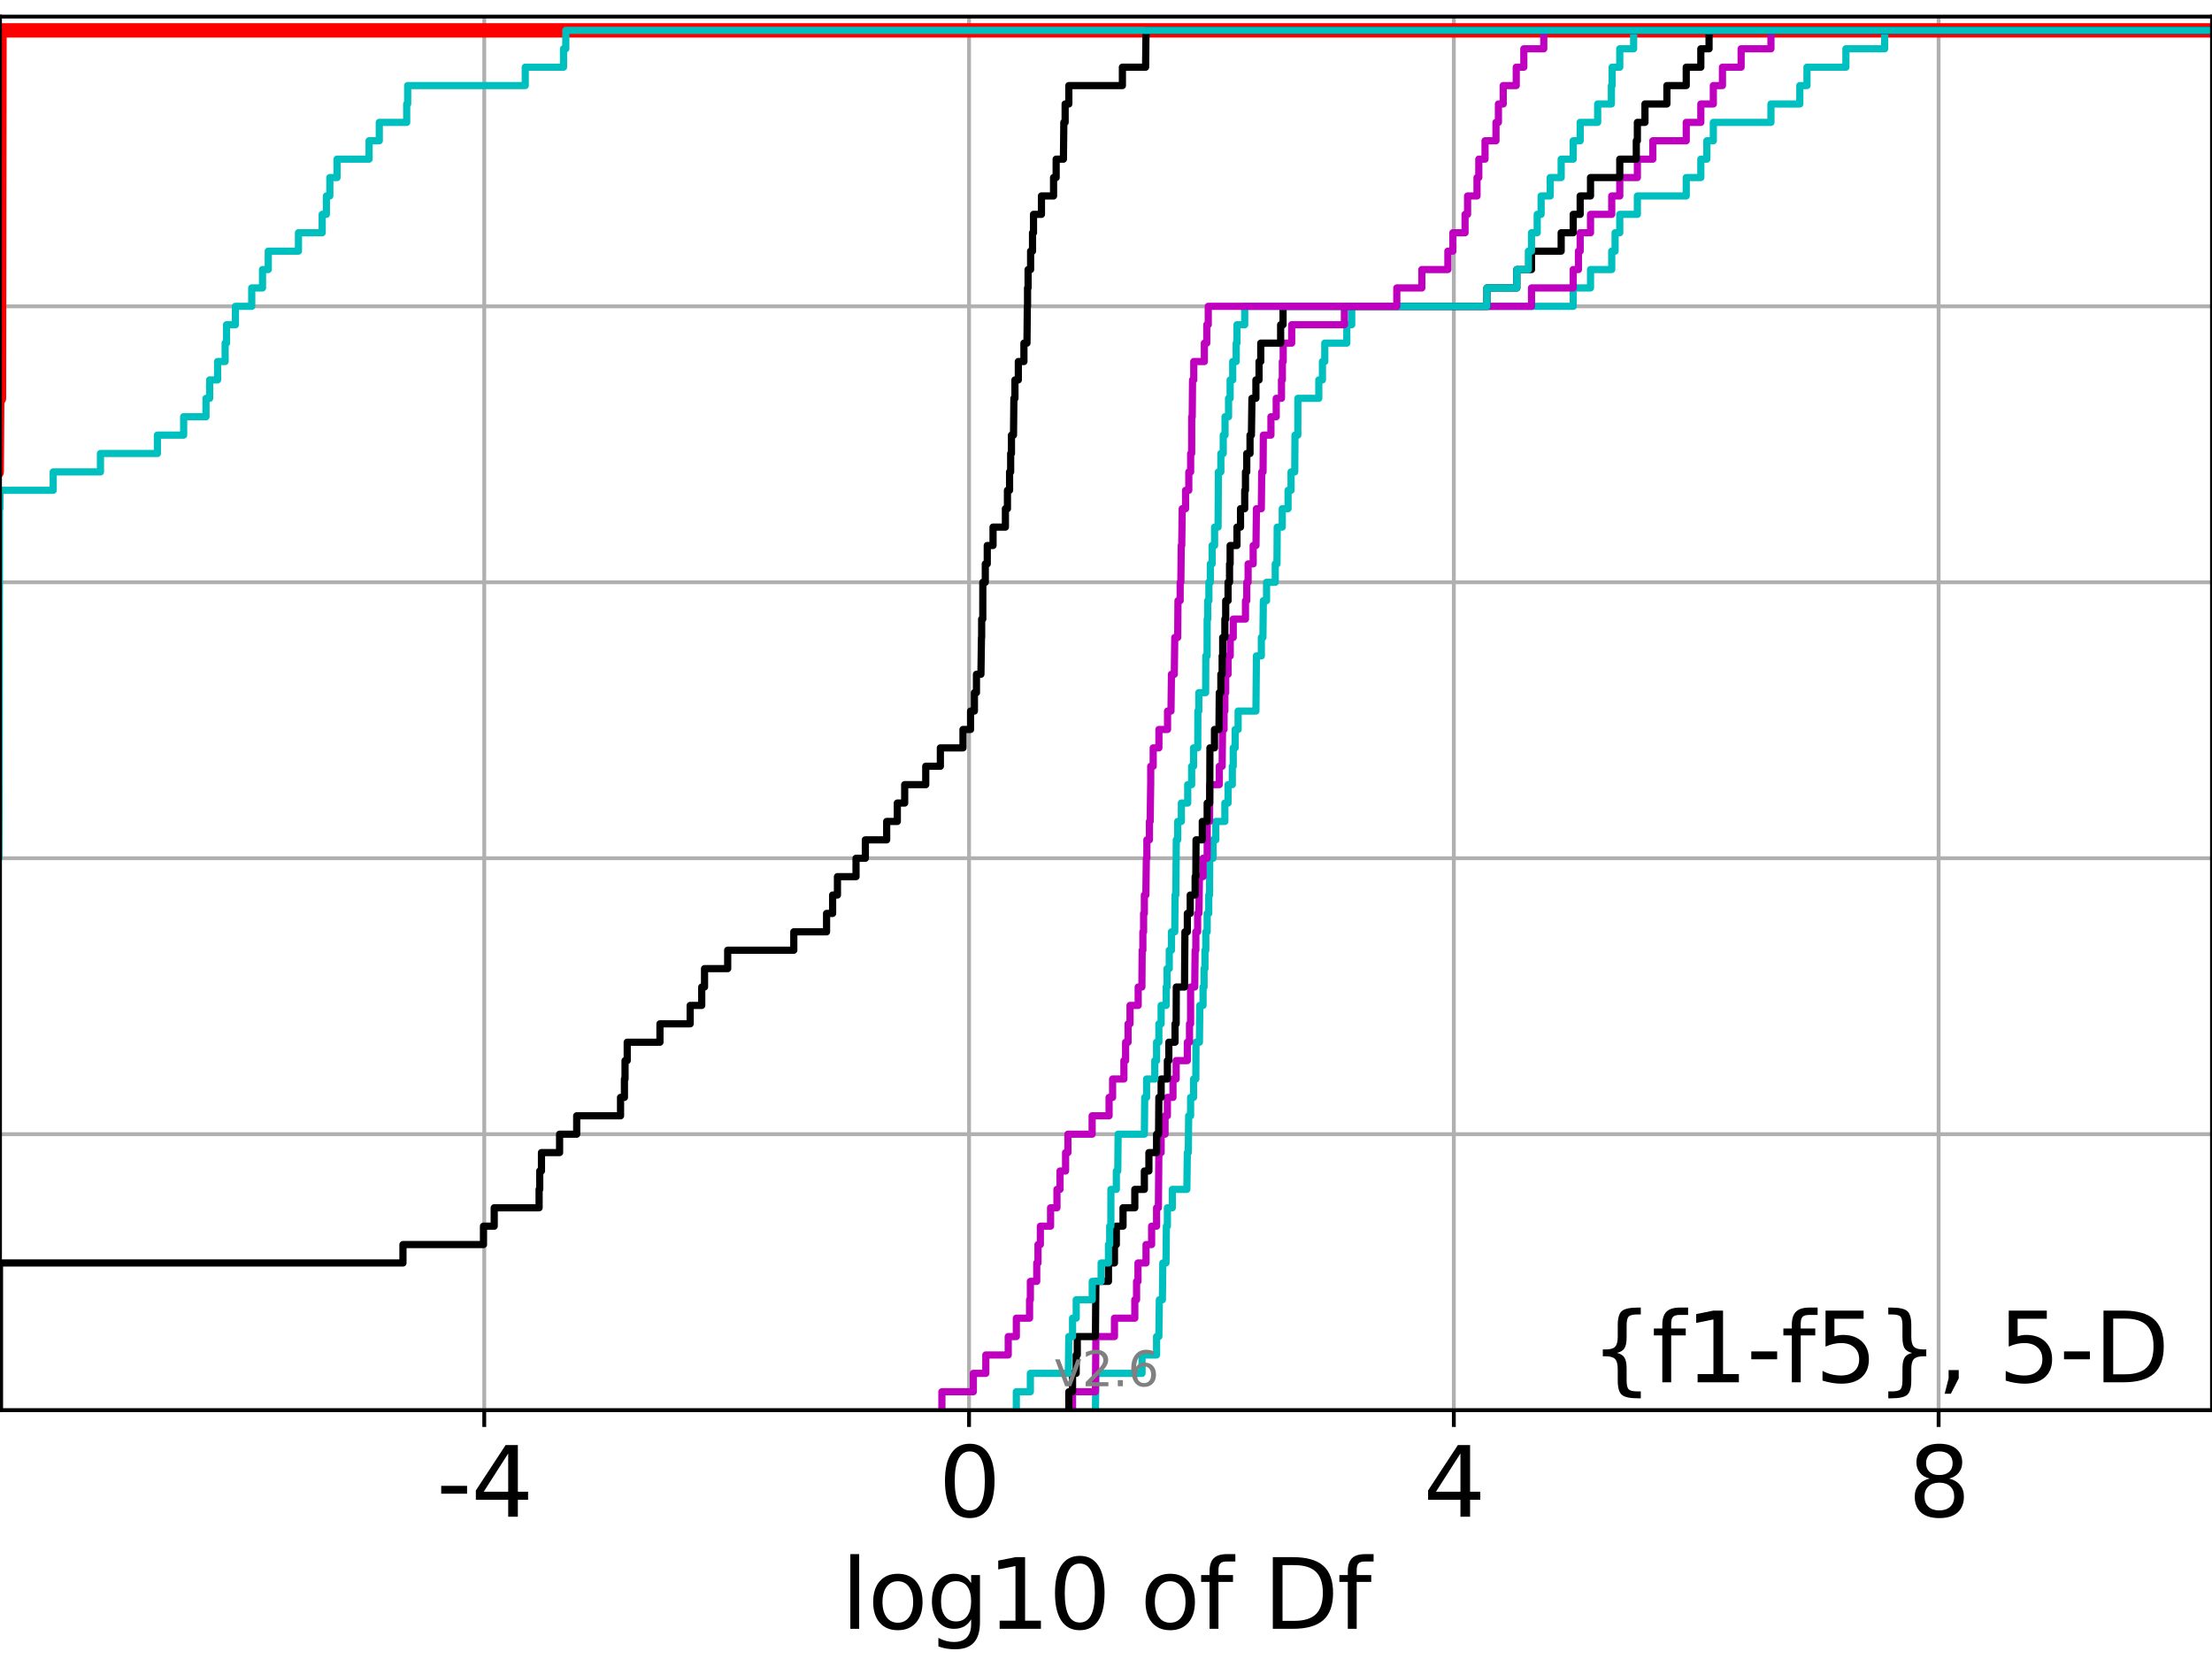 <?xml version="1.0" encoding="utf-8" standalone="no"?>
<!DOCTYPE svg PUBLIC "-//W3C//DTD SVG 1.1//EN"
  "http://www.w3.org/Graphics/SVG/1.1/DTD/svg11.dtd">
<svg xmlns:xlink="http://www.w3.org/1999/xlink" width="460.8pt" height="345.6pt" viewBox="0 0 460.8 345.6" xmlns="http://www.w3.org/2000/svg" version="1.1">
 <defs>
  <style type="text/css">*{stroke-linejoin: round; stroke-linecap: butt}</style>
 </defs>
 <g id="figure_1">
  <g id="patch_1">
   <path d="M 0 345.6 
L 460.8 345.6 
L 460.8 0 
L 0 0 
z
" style="fill: #ffffff"/>
  </g>
  <g id="axes_1">
   <g id="patch_2">
    <path d="M 0 293.76 
L 460.8 293.76 
L 460.8 3.456 
L 0 3.456 
z
" style="fill: #ffffff"/>
   </g>
   <g id="matplotlib.axis_1">
    <g id="xtick_1">
     <g id="line2d_1">
      <path d="M 100.88 293.76 
L 100.88 3.456 
" clip-path="url(#p5c19b31458)" style="fill: none; stroke: #b0b0b0; stroke-width: 0.8; stroke-linecap: square"/>
     </g>
     <g id="line2d_2">
      <defs>
       <path id="m96ebf164e9" d="M 0 0 
L 0 3.5 
" style="stroke: #000000; stroke-width: 0.8"/>
      </defs>
      <g>
       <use xlink:href="#m96ebf164e9" x="100.88" y="293.76" style="stroke: #000000; stroke-width: 0.8"/>
      </g>
     </g>
     <g id="text_1">
      <!-- -4 -->
      <g transform="translate(90.91 315.957)scale(0.2 -0.2)">
       <defs>
        <path id="DejaVuSans-2d" d="M 313 2009 
L 1997 2009 
L 1997 1497 
L 313 1497 
L 313 2009 
z
" transform="scale(0.016)"/>
        <path id="DejaVuSans-34" d="M 2419 4116 
L 825 1625 
L 2419 1625 
L 2419 4116 
z
M 2253 4666 
L 3047 4666 
L 3047 1625 
L 3713 1625 
L 3713 1100 
L 3047 1100 
L 3047 0 
L 2419 0 
L 2419 1100 
L 313 1100 
L 313 1709 
L 2253 4666 
z
" transform="scale(0.016)"/>
       </defs>
       <use xlink:href="#DejaVuSans-2d"/>
       <use xlink:href="#DejaVuSans-34" x="36.084"/>
      </g>
     </g>
    </g>
    <g id="xtick_2">
     <g id="line2d_3">
      <path d="M 201.869 293.76 
L 201.869 3.456 
" clip-path="url(#p5c19b31458)" style="fill: none; stroke: #b0b0b0; stroke-width: 0.8; stroke-linecap: square"/>
     </g>
     <g id="line2d_4">
      <g>
       <use xlink:href="#m96ebf164e9" x="201.869" y="293.76" style="stroke: #000000; stroke-width: 0.8"/>
      </g>
     </g>
     <g id="text_2">
      <!-- 0 -->
      <g transform="translate(195.507 315.957)scale(0.2 -0.2)">
       <defs>
        <path id="DejaVuSans-30" d="M 2034 4250 
Q 1547 4250 1301 3770 
Q 1056 3291 1056 2328 
Q 1056 1369 1301 889 
Q 1547 409 2034 409 
Q 2525 409 2770 889 
Q 3016 1369 3016 2328 
Q 3016 3291 2770 3770 
Q 2525 4250 2034 4250 
z
M 2034 4750 
Q 2819 4750 3233 4129 
Q 3647 3509 3647 2328 
Q 3647 1150 3233 529 
Q 2819 -91 2034 -91 
Q 1250 -91 836 529 
Q 422 1150 422 2328 
Q 422 3509 836 4129 
Q 1250 4750 2034 4750 
z
" transform="scale(0.016)"/>
       </defs>
       <use xlink:href="#DejaVuSans-30"/>
      </g>
     </g>
    </g>
    <g id="xtick_3">
     <g id="line2d_5">
      <path d="M 302.859 293.76 
L 302.859 3.456 
" clip-path="url(#p5c19b31458)" style="fill: none; stroke: #b0b0b0; stroke-width: 0.8; stroke-linecap: square"/>
     </g>
     <g id="line2d_6">
      <g>
       <use xlink:href="#m96ebf164e9" x="302.859" y="293.76" style="stroke: #000000; stroke-width: 0.8"/>
      </g>
     </g>
     <g id="text_3">
      <!-- 4 -->
      <g transform="translate(296.496 315.957)scale(0.2 -0.2)">
       <use xlink:href="#DejaVuSans-34"/>
      </g>
     </g>
    </g>
    <g id="xtick_4">
     <g id="line2d_7">
      <path d="M 403.848 293.76 
L 403.848 3.456 
" clip-path="url(#p5c19b31458)" style="fill: none; stroke: #b0b0b0; stroke-width: 0.8; stroke-linecap: square"/>
     </g>
     <g id="line2d_8">
      <g>
       <use xlink:href="#m96ebf164e9" x="403.848" y="293.76" style="stroke: #000000; stroke-width: 0.8"/>
      </g>
     </g>
     <g id="text_4">
      <!-- 8 -->
      <g transform="translate(397.486 315.957)scale(0.2 -0.2)">
       <defs>
        <path id="DejaVuSans-38" d="M 2034 2216 
Q 1584 2216 1326 1975 
Q 1069 1734 1069 1313 
Q 1069 891 1326 650 
Q 1584 409 2034 409 
Q 2484 409 2743 651 
Q 3003 894 3003 1313 
Q 3003 1734 2745 1975 
Q 2488 2216 2034 2216 
z
M 1403 2484 
Q 997 2584 770 2862 
Q 544 3141 544 3541 
Q 544 4100 942 4425 
Q 1341 4750 2034 4750 
Q 2731 4750 3128 4425 
Q 3525 4100 3525 3541 
Q 3525 3141 3298 2862 
Q 3072 2584 2669 2484 
Q 3125 2378 3379 2068 
Q 3634 1759 3634 1313 
Q 3634 634 3220 271 
Q 2806 -91 2034 -91 
Q 1263 -91 848 271 
Q 434 634 434 1313 
Q 434 1759 690 2068 
Q 947 2378 1403 2484 
z
M 1172 3481 
Q 1172 3119 1398 2916 
Q 1625 2713 2034 2713 
Q 2441 2713 2670 2916 
Q 2900 3119 2900 3481 
Q 2900 3844 2670 4047 
Q 2441 4250 2034 4250 
Q 1625 4250 1398 4047 
Q 1172 3844 1172 3481 
z
" transform="scale(0.016)"/>
       </defs>
       <use xlink:href="#DejaVuSans-38"/>
      </g>
     </g>
    </g>
    <g id="text_5">
     <!-- log10 of Df -->
     <g transform="translate(175.214 339.313)scale(0.2 -0.2)">
      <defs>
       <path id="DejaVuSans-6c" d="M 603 4863 
L 1178 4863 
L 1178 0 
L 603 0 
L 603 4863 
z
" transform="scale(0.016)"/>
       <path id="DejaVuSans-6f" d="M 1959 3097 
Q 1497 3097 1228 2736 
Q 959 2375 959 1747 
Q 959 1119 1226 758 
Q 1494 397 1959 397 
Q 2419 397 2687 759 
Q 2956 1122 2956 1747 
Q 2956 2369 2687 2733 
Q 2419 3097 1959 3097 
z
M 1959 3584 
Q 2709 3584 3137 3096 
Q 3566 2609 3566 1747 
Q 3566 888 3137 398 
Q 2709 -91 1959 -91 
Q 1206 -91 779 398 
Q 353 888 353 1747 
Q 353 2609 779 3096 
Q 1206 3584 1959 3584 
z
" transform="scale(0.016)"/>
       <path id="DejaVuSans-67" d="M 2906 1791 
Q 2906 2416 2648 2759 
Q 2391 3103 1925 3103 
Q 1463 3103 1205 2759 
Q 947 2416 947 1791 
Q 947 1169 1205 825 
Q 1463 481 1925 481 
Q 2391 481 2648 825 
Q 2906 1169 2906 1791 
z
M 3481 434 
Q 3481 -459 3084 -895 
Q 2688 -1331 1869 -1331 
Q 1566 -1331 1297 -1286 
Q 1028 -1241 775 -1147 
L 775 -588 
Q 1028 -725 1275 -790 
Q 1522 -856 1778 -856 
Q 2344 -856 2625 -561 
Q 2906 -266 2906 331 
L 2906 616 
Q 2728 306 2450 153 
Q 2172 0 1784 0 
Q 1141 0 747 490 
Q 353 981 353 1791 
Q 353 2603 747 3093 
Q 1141 3584 1784 3584 
Q 2172 3584 2450 3431 
Q 2728 3278 2906 2969 
L 2906 3500 
L 3481 3500 
L 3481 434 
z
" transform="scale(0.016)"/>
       <path id="DejaVuSans-31" d="M 794 531 
L 1825 531 
L 1825 4091 
L 703 3866 
L 703 4441 
L 1819 4666 
L 2450 4666 
L 2450 531 
L 3481 531 
L 3481 0 
L 794 0 
L 794 531 
z
" transform="scale(0.016)"/>
       <path id="DejaVuSans-20" transform="scale(0.016)"/>
       <path id="DejaVuSans-66" d="M 2375 4863 
L 2375 4384 
L 1825 4384 
Q 1516 4384 1395 4259 
Q 1275 4134 1275 3809 
L 1275 3500 
L 2222 3500 
L 2222 3053 
L 1275 3053 
L 1275 0 
L 697 0 
L 697 3053 
L 147 3053 
L 147 3500 
L 697 3500 
L 697 3744 
Q 697 4328 969 4595 
Q 1241 4863 1831 4863 
L 2375 4863 
z
" transform="scale(0.016)"/>
       <path id="DejaVuSans-44" d="M 1259 4147 
L 1259 519 
L 2022 519 
Q 2988 519 3436 956 
Q 3884 1394 3884 2338 
Q 3884 3275 3436 3711 
Q 2988 4147 2022 4147 
L 1259 4147 
z
M 628 4666 
L 1925 4666 
Q 3281 4666 3915 4102 
Q 4550 3538 4550 2338 
Q 4550 1131 3912 565 
Q 3275 0 1925 0 
L 628 0 
L 628 4666 
z
" transform="scale(0.016)"/>
      </defs>
      <use xlink:href="#DejaVuSans-6c"/>
      <use xlink:href="#DejaVuSans-6f" x="27.783"/>
      <use xlink:href="#DejaVuSans-67" x="88.965"/>
      <use xlink:href="#DejaVuSans-31" x="152.441"/>
      <use xlink:href="#DejaVuSans-30" x="216.064"/>
      <use xlink:href="#DejaVuSans-20" x="279.688"/>
      <use xlink:href="#DejaVuSans-6f" x="311.475"/>
      <use xlink:href="#DejaVuSans-66" x="372.656"/>
      <use xlink:href="#DejaVuSans-20" x="407.861"/>
      <use xlink:href="#DejaVuSans-44" x="439.648"/>
      <use xlink:href="#DejaVuSans-66" x="516.65"/>
     </g>
    </g>
   </g>
   <g id="matplotlib.axis_2">
    <g id="ytick_1">
     <g id="line2d_9">
      <path d="M 0 293.76 
L 460.8 293.76 
" clip-path="url(#p5c19b31458)" style="fill: none; stroke: #b0b0b0; stroke-width: 0.8; stroke-linecap: square"/>
     </g>
     <g id="line2d_10">
      <defs>
       <path id="m53f5f966a4" d="M 0 0 
L -3.5 0 
" style="stroke: #000000; stroke-width: 0.8"/>
      </defs>
      <g>
       <use xlink:href="#m53f5f966a4" x="0" y="293.76" style="stroke: #000000; stroke-width: 0.8"/>
      </g>
     </g>
    </g>
    <g id="ytick_2">
     <g id="line2d_11">
      <path d="M 0 236.274 
L 460.8 236.274 
" clip-path="url(#p5c19b31458)" style="fill: none; stroke: #b0b0b0; stroke-width: 0.8; stroke-linecap: square"/>
     </g>
     <g id="line2d_12">
      <g>
       <use xlink:href="#m53f5f966a4" x="0" y="236.274" style="stroke: #000000; stroke-width: 0.8"/>
      </g>
     </g>
    </g>
    <g id="ytick_3">
     <g id="line2d_13">
      <path d="M 0 178.788 
L 460.8 178.788 
" clip-path="url(#p5c19b31458)" style="fill: none; stroke: #b0b0b0; stroke-width: 0.8; stroke-linecap: square"/>
     </g>
     <g id="line2d_14">
      <g>
       <use xlink:href="#m53f5f966a4" x="0" y="178.788" style="stroke: #000000; stroke-width: 0.8"/>
      </g>
     </g>
    </g>
    <g id="ytick_4">
     <g id="line2d_15">
      <path d="M 0 121.302 
L 460.8 121.302 
" clip-path="url(#p5c19b31458)" style="fill: none; stroke: #b0b0b0; stroke-width: 0.8; stroke-linecap: square"/>
     </g>
     <g id="line2d_16">
      <g>
       <use xlink:href="#m53f5f966a4" x="0" y="121.302" style="stroke: #000000; stroke-width: 0.8"/>
      </g>
     </g>
    </g>
    <g id="ytick_5">
     <g id="line2d_17">
      <path d="M 0 63.816 
L 460.8 63.816 
" clip-path="url(#p5c19b31458)" style="fill: none; stroke: #b0b0b0; stroke-width: 0.8; stroke-linecap: square"/>
     </g>
     <g id="line2d_18">
      <g>
       <use xlink:href="#m53f5f966a4" x="0" y="63.816" style="stroke: #000000; stroke-width: 0.8"/>
      </g>
     </g>
    </g>
    <g id="ytick_6">
     <g id="line2d_19">
      <path d="M 0 6.33 
L 460.8 6.33 
" clip-path="url(#p5c19b31458)" style="fill: none; stroke: #b0b0b0; stroke-width: 0.8; stroke-linecap: square"/>
     </g>
     <g id="line2d_20">
      <g>
       <use xlink:href="#m53f5f966a4" x="0" y="6.33" style="stroke: #000000; stroke-width: 0.8"/>
      </g>
     </g>
    </g>
   </g>
   <g id="line2d_21">
    <path d="M -1 98.308 
L -0.68 98.308 
L -0.58 82.978 
L -0.212 82.978 
L -0.109 6.33 
L -0.109 6.33 
L 460.8 6.33 
L 460.8 6.33 
" clip-path="url(#p5c19b31458)" style="fill: none; stroke: #ff0000; stroke-width: 3; stroke-linecap: square"/>
   </g>
   <g id="line2d_22">
    <path d="M 228.2 293.76 
L 228.295 286.095 
L 237.909 286.095 
L 237.909 282.263 
L 240.936 282.263 
L 240.936 278.43 
L 241.412 278.43 
L 241.512 270.766 
L 242.145 270.766 
L 242.235 263.101 
L 242.902 263.101 
L 242.974 255.436 
L 243.187 255.436 
L 243.187 251.604 
L 244.219 251.604 
L 244.219 247.771 
L 247.243 247.771 
L 247.344 240.106 
L 247.539 240.106 
L 247.62 232.442 
L 248.025 232.442 
L 248.025 228.609 
L 248.641 228.609 
L 248.641 224.777 
L 249.116 224.777 
L 249.148 217.112 
L 249.863 217.112 
L 249.946 209.447 
L 250.616 209.447 
L 250.616 205.615 
L 250.825 205.615 
L 250.825 201.782 
L 251.014 201.782 
L 251.014 197.95 
L 251.193 197.95 
L 251.193 194.118 
L 251.476 194.118 
L 251.476 190.285 
L 251.803 190.285 
L 251.803 186.453 
L 251.969 186.453 
L 252.011 178.788 
L 252.701 178.788 
L 252.701 174.956 
L 253.274 174.956 
L 253.274 171.123 
L 255.16 171.123 
L 255.16 167.291 
L 255.827 167.291 
L 255.827 163.459 
L 256.714 163.459 
L 256.714 159.626 
L 256.907 159.626 
L 256.907 155.794 
L 257.303 155.794 
L 257.303 151.961 
L 257.923 151.961 
L 257.923 148.129 
L 261.633 148.129 
L 261.738 136.632 
L 262.759 136.632 
L 262.759 132.799 
L 263.089 132.799 
L 263.179 125.135 
L 263.848 125.135 
L 263.848 121.302 
L 265.655 121.302 
L 265.655 117.47 
L 266.017 117.47 
L 266.068 109.805 
L 267.116 109.805 
L 267.116 105.973 
L 268.326 105.973 
L 268.326 102.14 
L 268.95 102.14 
L 268.95 98.308 
L 269.714 98.308 
L 269.771 90.643 
L 270.357 90.643 
L 270.375 82.978 
L 274.732 82.978 
L 274.732 79.146 
L 275.487 79.146 
L 275.487 75.313 
L 275.976 75.313 
L 275.976 71.481 
L 280.562 71.481 
L 280.562 67.649 
L 281.588 67.649 
L 281.588 63.816 
L 327.728 63.816 
L 327.728 59.984 
L 331.334 59.984 
L 331.334 56.151 
L 335.752 56.151 
L 335.752 52.319 
L 336.452 52.319 
L 336.452 48.487 
L 337.428 48.487 
L 337.428 44.654 
L 341.095 44.654 
L 341.095 40.822 
L 351.274 40.822 
L 351.274 36.989 
L 354.313 36.989 
L 354.313 33.157 
L 355.567 33.157 
L 355.567 29.325 
L 356.918 29.325 
L 356.918 25.492 
L 368.921 25.492 
L 368.921 21.66 
L 374.933 21.66 
L 374.933 17.827 
L 376.428 17.827 
L 376.428 13.995 
L 384.537 13.995 
L 384.537 10.163 
L 392.611 10.163 
L 392.611 6.33 
L 392.611 6.33 
L 460.8 6.33 
L 460.8 6.33 
" clip-path="url(#p5c19b31458)" style="fill: none; stroke: #00bfbf; stroke-width: 1.5; stroke-linecap: square"/>
   </g>
   <g id="line2d_23">
    <path d="M 223.431 293.76 
L 223.431 289.928 
L 228.2 289.928 
L 228.295 278.43 
L 232.163 278.43 
L 232.163 274.598 
L 236.401 274.598 
L 236.401 270.766 
L 236.768 270.766 
L 236.768 266.933 
L 237.062 266.933 
L 237.062 263.101 
L 238.74 263.101 
L 238.74 259.268 
L 239.903 259.268 
L 239.903 255.436 
L 240.936 255.436 
L 240.936 251.604 
L 241.314 251.604 
L 241.412 240.106 
L 241.887 240.106 
L 241.887 236.274 
L 242.7 236.274 
L 242.7 232.442 
L 243.187 232.442 
L 243.187 228.609 
L 244.352 228.609 
L 244.352 224.777 
L 245.014 224.777 
L 245.014 220.944 
L 247.344 220.944 
L 247.344 217.112 
L 247.796 217.112 
L 247.796 213.28 
L 248.023 213.28 
L 248.025 205.615 
L 248.881 205.615 
L 248.969 197.95 
L 249.116 197.95 
L 249.116 194.118 
L 249.488 194.118 
L 249.488 190.285 
L 249.758 190.285 
L 249.869 182.621 
L 250.616 182.621 
L 250.616 178.788 
L 251.476 178.788 
L 251.493 171.123 
L 251.969 171.123 
L 252.011 163.459 
L 253.999 163.459 
L 253.999 159.626 
L 254.598 159.626 
L 254.668 151.961 
L 254.994 151.961 
L 254.994 148.129 
L 255.16 148.129 
L 255.16 144.297 
L 255.336 144.297 
L 255.336 140.464 
L 255.827 140.464 
L 255.827 136.632 
L 256.28 136.632 
L 256.28 132.799 
L 256.907 132.799 
L 256.907 128.967 
L 259.455 128.967 
L 259.455 125.135 
L 259.724 125.135 
L 259.724 121.302 
L 260.005 121.302 
L 260.005 117.47 
L 261.061 117.47 
L 261.061 113.637 
L 261.642 113.637 
L 261.738 105.973 
L 262.759 105.973 
L 262.841 98.308 
L 263.116 98.308 
L 263.179 90.643 
L 264.759 90.643 
L 264.759 86.811 
L 265.859 86.811 
L 265.859 82.978 
L 266.956 82.978 
L 266.956 79.146 
L 267.137 79.146 
L 267.137 75.313 
L 267.316 75.313 
L 267.316 71.481 
L 269.082 71.481 
L 269.082 67.649 
L 280.061 67.649 
L 280.061 63.816 
L 319.039 63.816 
L 319.039 59.984 
L 327.728 59.984 
L 327.728 56.151 
L 328.817 56.151 
L 328.817 52.319 
L 329.179 52.319 
L 329.179 48.487 
L 331.334 48.487 
L 331.334 44.654 
L 335.752 44.654 
L 335.752 40.822 
L 337.428 40.822 
L 337.428 36.989 
L 341.095 36.989 
L 341.095 33.157 
L 344.313 33.157 
L 344.313 29.325 
L 351.274 29.325 
L 351.274 25.492 
L 354.313 25.492 
L 354.313 21.66 
L 356.918 21.66 
L 356.918 17.827 
L 358.818 17.827 
L 358.818 13.995 
L 362.708 13.995 
L 362.708 10.163 
L 368.921 10.163 
L 368.921 6.33 
L 368.921 6.33 
L 460.8 6.33 
L 460.8 6.33 
" clip-path="url(#p5c19b31458)" style="fill: none; stroke: #bf00bf; stroke-width: 1.5; stroke-linecap: square"/>
   </g>
   <g id="line2d_24">
    <path d="M 222.651 293.76 
L 222.651 289.928 
L 223.431 289.928 
L 223.431 286.095 
L 224.189 286.095 
L 224.189 282.263 
L 224.419 282.263 
L 224.419 278.43 
L 228.2 278.43 
L 228.295 266.933 
L 230.914 266.933 
L 230.914 263.101 
L 232.163 263.101 
L 232.163 259.268 
L 232.551 259.268 
L 232.551 255.436 
L 233.948 255.436 
L 233.948 251.604 
L 236.401 251.604 
L 236.401 247.771 
L 238.391 247.771 
L 238.391 243.939 
L 239.339 243.939 
L 239.339 240.106 
L 240.936 240.106 
L 240.936 236.274 
L 241.353 236.274 
L 241.412 228.609 
L 241.887 228.609 
L 241.887 224.777 
L 243.187 224.777 
L 243.187 220.944 
L 243.492 220.944 
L 243.492 217.112 
L 244.782 217.112 
L 244.782 213.28 
L 245.014 213.28 
L 245.044 205.615 
L 246.756 205.615 
L 246.843 194.118 
L 247.345 194.118 
L 247.345 190.285 
L 247.946 190.285 
L 247.946 186.453 
L 248.969 186.453 
L 248.969 182.621 
L 249.116 182.621 
L 249.157 174.956 
L 250.461 174.956 
L 250.461 171.123 
L 251.476 171.123 
L 251.476 167.291 
L 252.011 167.291 
L 252.049 155.794 
L 253.001 155.794 
L 253.001 151.961 
L 253.934 151.961 
L 253.999 144.297 
L 254.328 144.297 
L 254.328 140.464 
L 254.598 140.464 
L 254.598 136.632 
L 254.71 136.632 
L 254.71 132.799 
L 255.16 132.799 
L 255.16 128.967 
L 255.336 128.967 
L 255.336 125.135 
L 255.827 125.135 
L 255.827 121.302 
L 256.138 121.302 
L 256.138 117.47 
L 256.26 117.47 
L 256.26 113.637 
L 257.683 113.637 
L 257.683 109.805 
L 258.424 109.805 
L 258.424 105.973 
L 259.296 105.973 
L 259.296 102.14 
L 259.455 102.14 
L 259.455 98.308 
L 259.724 98.308 
L 259.724 94.475 
L 260.402 94.475 
L 260.402 90.643 
L 260.693 90.643 
L 260.803 82.978 
L 261.629 82.978 
L 261.629 79.146 
L 262.282 79.146 
L 262.282 75.313 
L 262.641 75.313 
L 262.641 71.481 
L 266.781 71.481 
L 266.781 67.649 
L 267.284 67.649 
L 267.284 63.816 
L 309.755 63.816 
L 309.755 59.984 
L 315.983 59.984 
L 315.983 56.151 
L 319.039 56.151 
L 319.039 52.319 
L 325.218 52.319 
L 325.218 48.487 
L 327.728 48.487 
L 327.728 44.654 
L 329.179 44.654 
L 329.179 40.822 
L 331.334 40.822 
L 331.334 36.989 
L 337.428 36.989 
L 337.428 33.157 
L 340.87 33.157 
L 340.87 29.325 
L 341.095 29.325 
L 341.095 25.492 
L 342.675 25.492 
L 342.675 21.66 
L 347.245 21.66 
L 347.245 17.827 
L 351.274 17.827 
L 351.274 13.995 
L 354.313 13.995 
L 354.313 10.163 
L 356.028 10.163 
L 356.028 6.33 
L 356.028 6.33 
L 460.8 6.33 
L 460.8 6.33 
" clip-path="url(#p5c19b31458)" style="fill: none; stroke: #000000; stroke-width: 1.5; stroke-linecap: square"/>
   </g>
   <g id="line2d_25">
    <path d="M 211.721 293.76 
L 211.721 289.928 
L 214.644 289.928 
L 214.644 286.095 
L 222.558 286.095 
L 222.651 278.43 
L 223.431 278.43 
L 223.431 274.598 
L 224.198 274.598 
L 224.198 270.766 
L 227.536 270.766 
L 227.536 266.933 
L 229.383 266.933 
L 229.383 263.101 
L 230.914 263.101 
L 230.914 259.268 
L 231.17 259.268 
L 231.17 255.436 
L 231.411 255.436 
L 231.422 247.771 
L 232.551 247.771 
L 232.551 243.939 
L 232.85 243.939 
L 232.925 236.274 
L 238.391 236.274 
L 238.463 228.609 
L 238.858 228.609 
L 238.858 224.777 
L 240.563 224.777 
L 240.563 220.944 
L 240.936 220.944 
L 240.936 217.112 
L 241.412 217.112 
L 241.412 213.28 
L 241.887 213.28 
L 241.887 209.447 
L 242.931 209.447 
L 242.931 205.615 
L 243.117 205.615 
L 243.117 201.782 
L 243.576 201.782 
L 243.576 197.95 
L 244.035 197.95 
L 244.035 194.118 
L 244.724 194.118 
L 244.782 186.453 
L 244.943 186.453 
L 245.044 174.956 
L 245.339 174.956 
L 245.339 171.123 
L 246.098 171.123 
L 246.098 167.291 
L 247.423 167.291 
L 247.423 163.459 
L 248.243 163.459 
L 248.243 159.626 
L 248.64 159.626 
L 248.64 155.794 
L 249.516 155.794 
L 249.537 148.129 
L 249.735 148.129 
L 249.735 144.297 
L 251.159 144.297 
L 251.191 136.632 
L 251.462 136.632 
L 251.476 128.967 
L 251.592 128.967 
L 251.592 125.135 
L 251.836 125.135 
L 251.836 121.302 
L 252.134 121.302 
L 252.134 117.47 
L 252.513 117.47 
L 252.513 113.637 
L 253.019 113.637 
L 253.019 109.805 
L 253.743 109.805 
L 253.82 98.308 
L 254.328 98.308 
L 254.328 94.475 
L 254.822 94.475 
L 254.822 90.643 
L 255.196 90.643 
L 255.196 86.811 
L 255.932 86.811 
L 255.932 82.978 
L 256.26 82.978 
L 256.26 79.146 
L 256.797 79.146 
L 256.797 75.313 
L 257.518 75.313 
L 257.518 71.481 
L 257.683 71.481 
L 257.683 67.649 
L 259.296 67.649 
L 259.296 63.816 
L 309.755 63.816 
L 309.755 59.984 
L 315.983 59.984 
L 315.983 56.151 
L 318.387 56.151 
L 318.387 52.319 
L 319.039 52.319 
L 319.039 48.487 
L 320.227 48.487 
L 320.227 44.654 
L 321.042 44.654 
L 321.042 40.822 
L 322.936 40.822 
L 322.936 36.989 
L 325.218 36.989 
L 325.218 33.157 
L 327.728 33.157 
L 327.728 29.325 
L 329.179 29.325 
L 329.179 25.492 
L 332.822 25.492 
L 332.822 21.66 
L 335.68 21.66 
L 335.68 17.827 
L 335.838 17.827 
L 335.838 13.995 
L 337.428 13.995 
L 337.428 10.163 
L 340.317 10.163 
L 340.317 6.33 
L 340.317 6.33 
L 460.8 6.33 
L 460.8 6.33 
" clip-path="url(#p5c19b31458)" style="fill: none; stroke: #00bfbf; stroke-width: 1.5; stroke-linecap: square"/>
   </g>
   <g id="line2d_26">
    <path d="M 196.215 293.76 
L 196.215 289.928 
L 202.764 289.928 
L 202.764 286.095 
L 205.364 286.095 
L 205.364 282.263 
L 210.032 282.263 
L 210.032 278.43 
L 211.721 278.43 
L 211.721 274.598 
L 214.478 274.598 
L 214.478 270.766 
L 214.644 270.766 
L 214.644 266.933 
L 215.972 266.933 
L 215.972 263.101 
L 216.233 263.101 
L 216.233 259.268 
L 216.725 259.268 
L 216.725 255.436 
L 218.853 255.436 
L 218.853 251.604 
L 220.184 251.604 
L 220.184 247.771 
L 220.821 247.771 
L 220.821 243.939 
L 221.98 243.939 
L 221.98 240.106 
L 222.468 240.106 
L 222.468 236.274 
L 227.512 236.274 
L 227.512 232.442 
L 231.04 232.442 
L 231.04 228.609 
L 231.776 228.609 
L 231.776 224.777 
L 234.129 224.777 
L 234.129 220.944 
L 234.483 220.944 
L 234.483 217.112 
L 234.997 217.112 
L 234.997 213.28 
L 235.406 213.28 
L 235.406 209.447 
L 237.106 209.447 
L 237.106 205.615 
L 237.875 205.615 
L 237.936 197.95 
L 238.082 197.95 
L 238.082 194.118 
L 238.233 194.118 
L 238.233 190.285 
L 238.391 190.285 
L 238.391 186.453 
L 238.704 186.453 
L 238.805 178.788 
L 238.915 178.788 
L 238.915 174.956 
L 239.449 174.956 
L 239.449 171.123 
L 239.601 171.123 
L 239.705 163.459 
L 239.714 163.459 
L 239.714 159.626 
L 240.233 159.626 
L 240.233 155.794 
L 241.424 155.794 
L 241.424 151.961 
L 243.221 151.961 
L 243.221 148.129 
L 243.939 148.129 
L 244.035 140.464 
L 244.626 140.464 
L 244.724 132.799 
L 245.337 132.799 
L 245.395 125.135 
L 245.849 125.135 
L 245.849 121.302 
L 245.992 121.302 
L 246.076 113.637 
L 246.178 113.637 
L 246.273 105.973 
L 246.976 105.973 
L 246.976 102.14 
L 247.649 102.14 
L 247.649 98.308 
L 248.034 98.308 
L 248.034 94.475 
L 248.243 94.475 
L 248.258 86.811 
L 248.361 86.811 
L 248.429 79.146 
L 248.682 79.146 
L 248.682 75.313 
L 250.888 75.313 
L 250.888 71.481 
L 251.394 71.481 
L 251.394 67.649 
L 251.701 67.649 
L 251.701 63.816 
L 290.979 63.816 
L 290.979 59.984 
L 296.195 59.984 
L 296.195 56.151 
L 301.62 56.151 
L 301.62 52.319 
L 302.658 52.319 
L 302.658 48.487 
L 305.199 48.487 
L 305.199 44.654 
L 305.721 44.654 
L 305.721 40.822 
L 307.688 40.822 
L 307.688 36.989 
L 308.061 36.989 
L 308.061 33.157 
L 309.358 33.157 
L 309.358 29.325 
L 311.638 29.325 
L 311.638 25.492 
L 312.149 25.492 
L 312.149 21.66 
L 313.147 21.66 
L 313.147 17.827 
L 315.861 17.827 
L 315.861 13.995 
L 317.44 13.995 
L 317.44 10.163 
L 321.597 10.163 
L 321.597 6.33 
L 321.597 6.33 
L 460.8 6.33 
L 460.8 6.33 
" clip-path="url(#p5c19b31458)" style="fill: none; stroke: #bf00bf; stroke-width: 1.5; stroke-linecap: square"/>
   </g>
   <g id="line2d_27">
    <path d="M -0.109 293.76 
L -0.109 263.101 
L 83.943 263.101 
L 83.943 259.268 
L 100.718 259.268 
L 100.718 255.436 
L 102.953 255.436 
L 102.953 251.604 
L 112.304 251.604 
L 112.304 247.771 
L 112.435 247.771 
L 112.435 243.939 
L 112.798 243.939 
L 112.798 240.106 
L 116.572 240.106 
L 116.572 236.274 
L 120.136 236.274 
L 120.136 232.442 
L 129.271 232.442 
L 129.271 228.609 
L 130.081 228.609 
L 130.081 224.777 
L 130.205 224.777 
L 130.205 220.944 
L 130.661 220.944 
L 130.661 217.112 
L 137.481 217.112 
L 137.481 213.28 
L 143.776 213.28 
L 143.776 209.447 
L 146.184 209.447 
L 146.184 205.615 
L 146.768 205.615 
L 146.768 201.782 
L 151.59 201.782 
L 151.59 197.95 
L 165.361 197.95 
L 165.361 194.118 
L 172.189 194.118 
L 172.189 190.285 
L 173.45 190.285 
L 173.45 186.453 
L 174.456 186.453 
L 174.456 182.621 
L 178.326 182.621 
L 178.326 178.788 
L 180.269 178.788 
L 180.269 174.956 
L 184.711 174.956 
L 184.711 171.123 
L 186.928 171.123 
L 186.928 167.291 
L 188.463 167.291 
L 188.463 163.459 
L 192.849 163.459 
L 192.849 159.626 
L 195.896 159.626 
L 195.896 155.794 
L 200.607 155.794 
L 200.607 151.961 
L 202.187 151.961 
L 202.187 148.129 
L 202.986 148.129 
L 202.986 144.297 
L 203.414 144.297 
L 203.414 140.464 
L 204.346 140.464 
L 204.457 132.799 
L 204.496 132.799 
L 204.496 128.967 
L 204.732 128.967 
L 204.74 121.302 
L 205.256 121.302 
L 205.256 117.47 
L 205.665 117.47 
L 205.665 113.637 
L 206.869 113.637 
L 206.869 109.805 
L 209.444 109.805 
L 209.444 105.973 
L 209.869 105.973 
L 209.869 102.14 
L 210.311 102.14 
L 210.311 98.308 
L 210.538 98.308 
L 210.538 94.475 
L 210.707 94.475 
L 210.707 90.643 
L 211.13 90.643 
L 211.212 82.978 
L 211.431 82.978 
L 211.431 79.146 
L 212.137 79.146 
L 212.137 75.313 
L 213.302 75.313 
L 213.302 71.481 
L 213.938 71.481 
L 214.011 63.816 
L 214.055 63.816 
L 214.055 59.984 
L 214.169 59.984 
L 214.169 56.151 
L 214.694 56.151 
L 214.694 52.319 
L 215.094 52.319 
L 215.094 48.487 
L 215.298 48.487 
L 215.298 44.654 
L 216.953 44.654 
L 216.953 40.822 
L 219.477 40.822 
L 219.477 36.989 
L 220.017 36.989 
L 220.017 33.157 
L 221.53 33.157 
L 221.617 25.492 
L 221.888 25.492 
L 221.888 21.66 
L 222.658 21.66 
L 222.658 17.827 
L 233.816 17.827 
L 233.816 13.995 
L 238.647 13.995 
L 238.74 6.33 
L 238.74 6.33 
L 460.8 6.33 
L 460.8 6.33 
" clip-path="url(#p5c19b31458)" style="fill: none; stroke: #000000; stroke-width: 1.5; stroke-linecap: square"/>
   </g>
   <g id="line2d_28">
    <path d="M -1 186.453 
L -0.646 186.453 
L -0.589 178.788 
L -0.212 178.788 
L -0.109 105.973 
L -0.015 105.973 
L -0.015 102.14 
L 11.084 102.14 
L 11.084 98.308 
L 20.926 98.308 
L 20.926 94.475 
L 32.788 94.475 
L 32.788 90.643 
L 38.26 90.643 
L 38.26 86.811 
L 42.915 86.811 
L 42.915 82.978 
L 43.678 82.978 
L 43.678 79.146 
L 45.328 79.146 
L 45.328 75.313 
L 46.898 75.313 
L 46.898 71.481 
L 47.19 71.481 
L 47.19 67.649 
L 49.044 67.649 
L 49.044 63.816 
L 52.439 63.816 
L 52.439 59.984 
L 54.686 59.984 
L 54.686 56.151 
L 55.882 56.151 
L 55.882 52.319 
L 62.174 52.319 
L 62.174 48.487 
L 67.117 48.487 
L 67.117 44.654 
L 67.994 44.654 
L 67.994 40.822 
L 68.712 40.822 
L 68.712 36.989 
L 70.213 36.989 
L 70.213 33.157 
L 76.889 33.157 
L 76.889 29.325 
L 79.013 29.325 
L 79.013 25.492 
L 84.722 25.492 
L 84.722 21.66 
L 84.926 21.66 
L 84.926 17.827 
L 109.419 17.827 
L 109.419 13.995 
L 117.395 13.995 
L 117.395 10.163 
L 117.869 10.163 
L 117.869 6.33 
L 117.869 6.33 
L 460.8 6.33 
L 460.8 6.33 
" clip-path="url(#p5c19b31458)" style="fill: none; stroke: #00bfbf; stroke-width: 1.5; stroke-linecap: square"/>
   </g>
   <g id="patch_3">
    <path d="M 0 293.76 
L 0 3.456 
" style="fill: none; stroke: #000000; stroke-width: 0.8; stroke-linejoin: miter; stroke-linecap: square"/>
   </g>
   <g id="patch_4">
    <path d="M 460.8 293.76 
L 460.8 3.456 
" style="fill: none; stroke: #000000; stroke-width: 0.8; stroke-linejoin: miter; stroke-linecap: square"/>
   </g>
   <g id="patch_5">
    <path d="M 0 293.76 
L 460.8 293.76 
" style="fill: none; stroke: #000000; stroke-width: 0.8; stroke-linejoin: miter; stroke-linecap: square"/>
   </g>
   <g id="patch_6">
    <path d="M 0 3.456 
L 460.8 3.456 
" style="fill: none; stroke: #000000; stroke-width: 0.8; stroke-linejoin: miter; stroke-linecap: square"/>
   </g>
   <g id="text_6">
    <!-- {f1-f5}, 5-D -->
    <g transform="translate(331.334 287.954)scale(0.2 -0.2)">
     <defs>
      <path id="DejaVuSans-7b" d="M 3272 -594 
L 3272 -1044 
L 3078 -1044 
Q 2300 -1044 2036 -812 
Q 1772 -581 1772 109 
L 1772 856 
Q 1772 1328 1603 1509 
Q 1434 1691 991 1691 
L 800 1691 
L 800 2138 
L 991 2138 
Q 1438 2138 1605 2317 
Q 1772 2497 1772 2963 
L 1772 3713 
Q 1772 4403 2036 4633 
Q 2300 4863 3078 4863 
L 3272 4863 
L 3272 4416 
L 3059 4416 
Q 2619 4416 2484 4278 
Q 2350 4141 2350 3700 
L 2350 2925 
Q 2350 2434 2208 2212 
Q 2066 1991 1722 1913 
Q 2069 1828 2209 1606 
Q 2350 1384 2350 897 
L 2350 122 
Q 2350 -319 2484 -456 
Q 2619 -594 3059 -594 
L 3272 -594 
z
" transform="scale(0.016)"/>
      <path id="DejaVuSans-35" d="M 691 4666 
L 3169 4666 
L 3169 4134 
L 1269 4134 
L 1269 2991 
Q 1406 3038 1543 3061 
Q 1681 3084 1819 3084 
Q 2600 3084 3056 2656 
Q 3513 2228 3513 1497 
Q 3513 744 3044 326 
Q 2575 -91 1722 -91 
Q 1428 -91 1123 -41 
Q 819 9 494 109 
L 494 744 
Q 775 591 1075 516 
Q 1375 441 1709 441 
Q 2250 441 2565 725 
Q 2881 1009 2881 1497 
Q 2881 1984 2565 2268 
Q 2250 2553 1709 2553 
Q 1456 2553 1204 2497 
Q 953 2441 691 2322 
L 691 4666 
z
" transform="scale(0.016)"/>
      <path id="DejaVuSans-7d" d="M 800 -594 
L 1019 -594 
Q 1456 -594 1589 -459 
Q 1722 -325 1722 122 
L 1722 897 
Q 1722 1384 1862 1606 
Q 2003 1828 2350 1913 
Q 2003 1991 1862 2212 
Q 1722 2434 1722 2925 
L 1722 3700 
Q 1722 4144 1589 4280 
Q 1456 4416 1019 4416 
L 800 4416 
L 800 4863 
L 997 4863 
Q 1775 4863 2036 4633 
Q 2297 4403 2297 3713 
L 2297 2963 
Q 2297 2497 2465 2317 
Q 2634 2138 3078 2138 
L 3272 2138 
L 3272 1691 
L 3078 1691 
Q 2634 1691 2465 1509 
Q 2297 1328 2297 856 
L 2297 109 
Q 2297 -581 2036 -812 
Q 1775 -1044 997 -1044 
L 800 -1044 
L 800 -594 
z
" transform="scale(0.016)"/>
      <path id="DejaVuSans-2c" d="M 750 794 
L 1409 794 
L 1409 256 
L 897 -744 
L 494 -744 
L 750 256 
L 750 794 
z
" transform="scale(0.016)"/>
     </defs>
     <use xlink:href="#DejaVuSans-7b"/>
     <use xlink:href="#DejaVuSans-66" x="63.623"/>
     <use xlink:href="#DejaVuSans-31" x="98.828"/>
     <use xlink:href="#DejaVuSans-2d" x="162.451"/>
     <use xlink:href="#DejaVuSans-66" x="198.535"/>
     <use xlink:href="#DejaVuSans-35" x="233.74"/>
     <use xlink:href="#DejaVuSans-7d" x="297.363"/>
     <use xlink:href="#DejaVuSans-2c" x="360.986"/>
     <use xlink:href="#DejaVuSans-20" x="392.773"/>
     <use xlink:href="#DejaVuSans-35" x="424.561"/>
     <use xlink:href="#DejaVuSans-2d" x="488.184"/>
     <use xlink:href="#DejaVuSans-44" x="524.268"/>
    </g>
   </g>
   <g id="text_7">
    <!-- v2.6 -->
    <g style="fill: #808080" transform="translate(219.489 288.777)scale(0.1 -0.1)">
     <defs>
      <path id="DejaVuSans-76" d="M 191 3500 
L 800 3500 
L 1894 563 
L 2988 3500 
L 3597 3500 
L 2284 0 
L 1503 0 
L 191 3500 
z
" transform="scale(0.016)"/>
      <path id="DejaVuSans-32" d="M 1228 531 
L 3431 531 
L 3431 0 
L 469 0 
L 469 531 
Q 828 903 1448 1529 
Q 2069 2156 2228 2338 
Q 2531 2678 2651 2914 
Q 2772 3150 2772 3378 
Q 2772 3750 2511 3984 
Q 2250 4219 1831 4219 
Q 1534 4219 1204 4116 
Q 875 4013 500 3803 
L 500 4441 
Q 881 4594 1212 4672 
Q 1544 4750 1819 4750 
Q 2544 4750 2975 4387 
Q 3406 4025 3406 3419 
Q 3406 3131 3298 2873 
Q 3191 2616 2906 2266 
Q 2828 2175 2409 1742 
Q 1991 1309 1228 531 
z
" transform="scale(0.016)"/>
      <path id="DejaVuSans-2e" d="M 684 794 
L 1344 794 
L 1344 0 
L 684 0 
L 684 794 
z
" transform="scale(0.016)"/>
      <path id="DejaVuSans-36" d="M 2113 2584 
Q 1688 2584 1439 2293 
Q 1191 2003 1191 1497 
Q 1191 994 1439 701 
Q 1688 409 2113 409 
Q 2538 409 2786 701 
Q 3034 994 3034 1497 
Q 3034 2003 2786 2293 
Q 2538 2584 2113 2584 
z
M 3366 4563 
L 3366 3988 
Q 3128 4100 2886 4159 
Q 2644 4219 2406 4219 
Q 1781 4219 1451 3797 
Q 1122 3375 1075 2522 
Q 1259 2794 1537 2939 
Q 1816 3084 2150 3084 
Q 2853 3084 3261 2657 
Q 3669 2231 3669 1497 
Q 3669 778 3244 343 
Q 2819 -91 2113 -91 
Q 1303 -91 875 529 
Q 447 1150 447 2328 
Q 447 3434 972 4092 
Q 1497 4750 2381 4750 
Q 2619 4750 2861 4703 
Q 3103 4656 3366 4563 
z
" transform="scale(0.016)"/>
     </defs>
     <use xlink:href="#DejaVuSans-76"/>
     <use xlink:href="#DejaVuSans-32" x="59.18"/>
     <use xlink:href="#DejaVuSans-2e" x="122.803"/>
     <use xlink:href="#DejaVuSans-36" x="154.59"/>
    </g>
   </g>
  </g>
 </g>
 <defs>
  <clipPath id="p5c19b31458">
   <rect x="0" y="3.456" width="460.8" height="290.304"/>
  </clipPath>
 </defs>
</svg>
